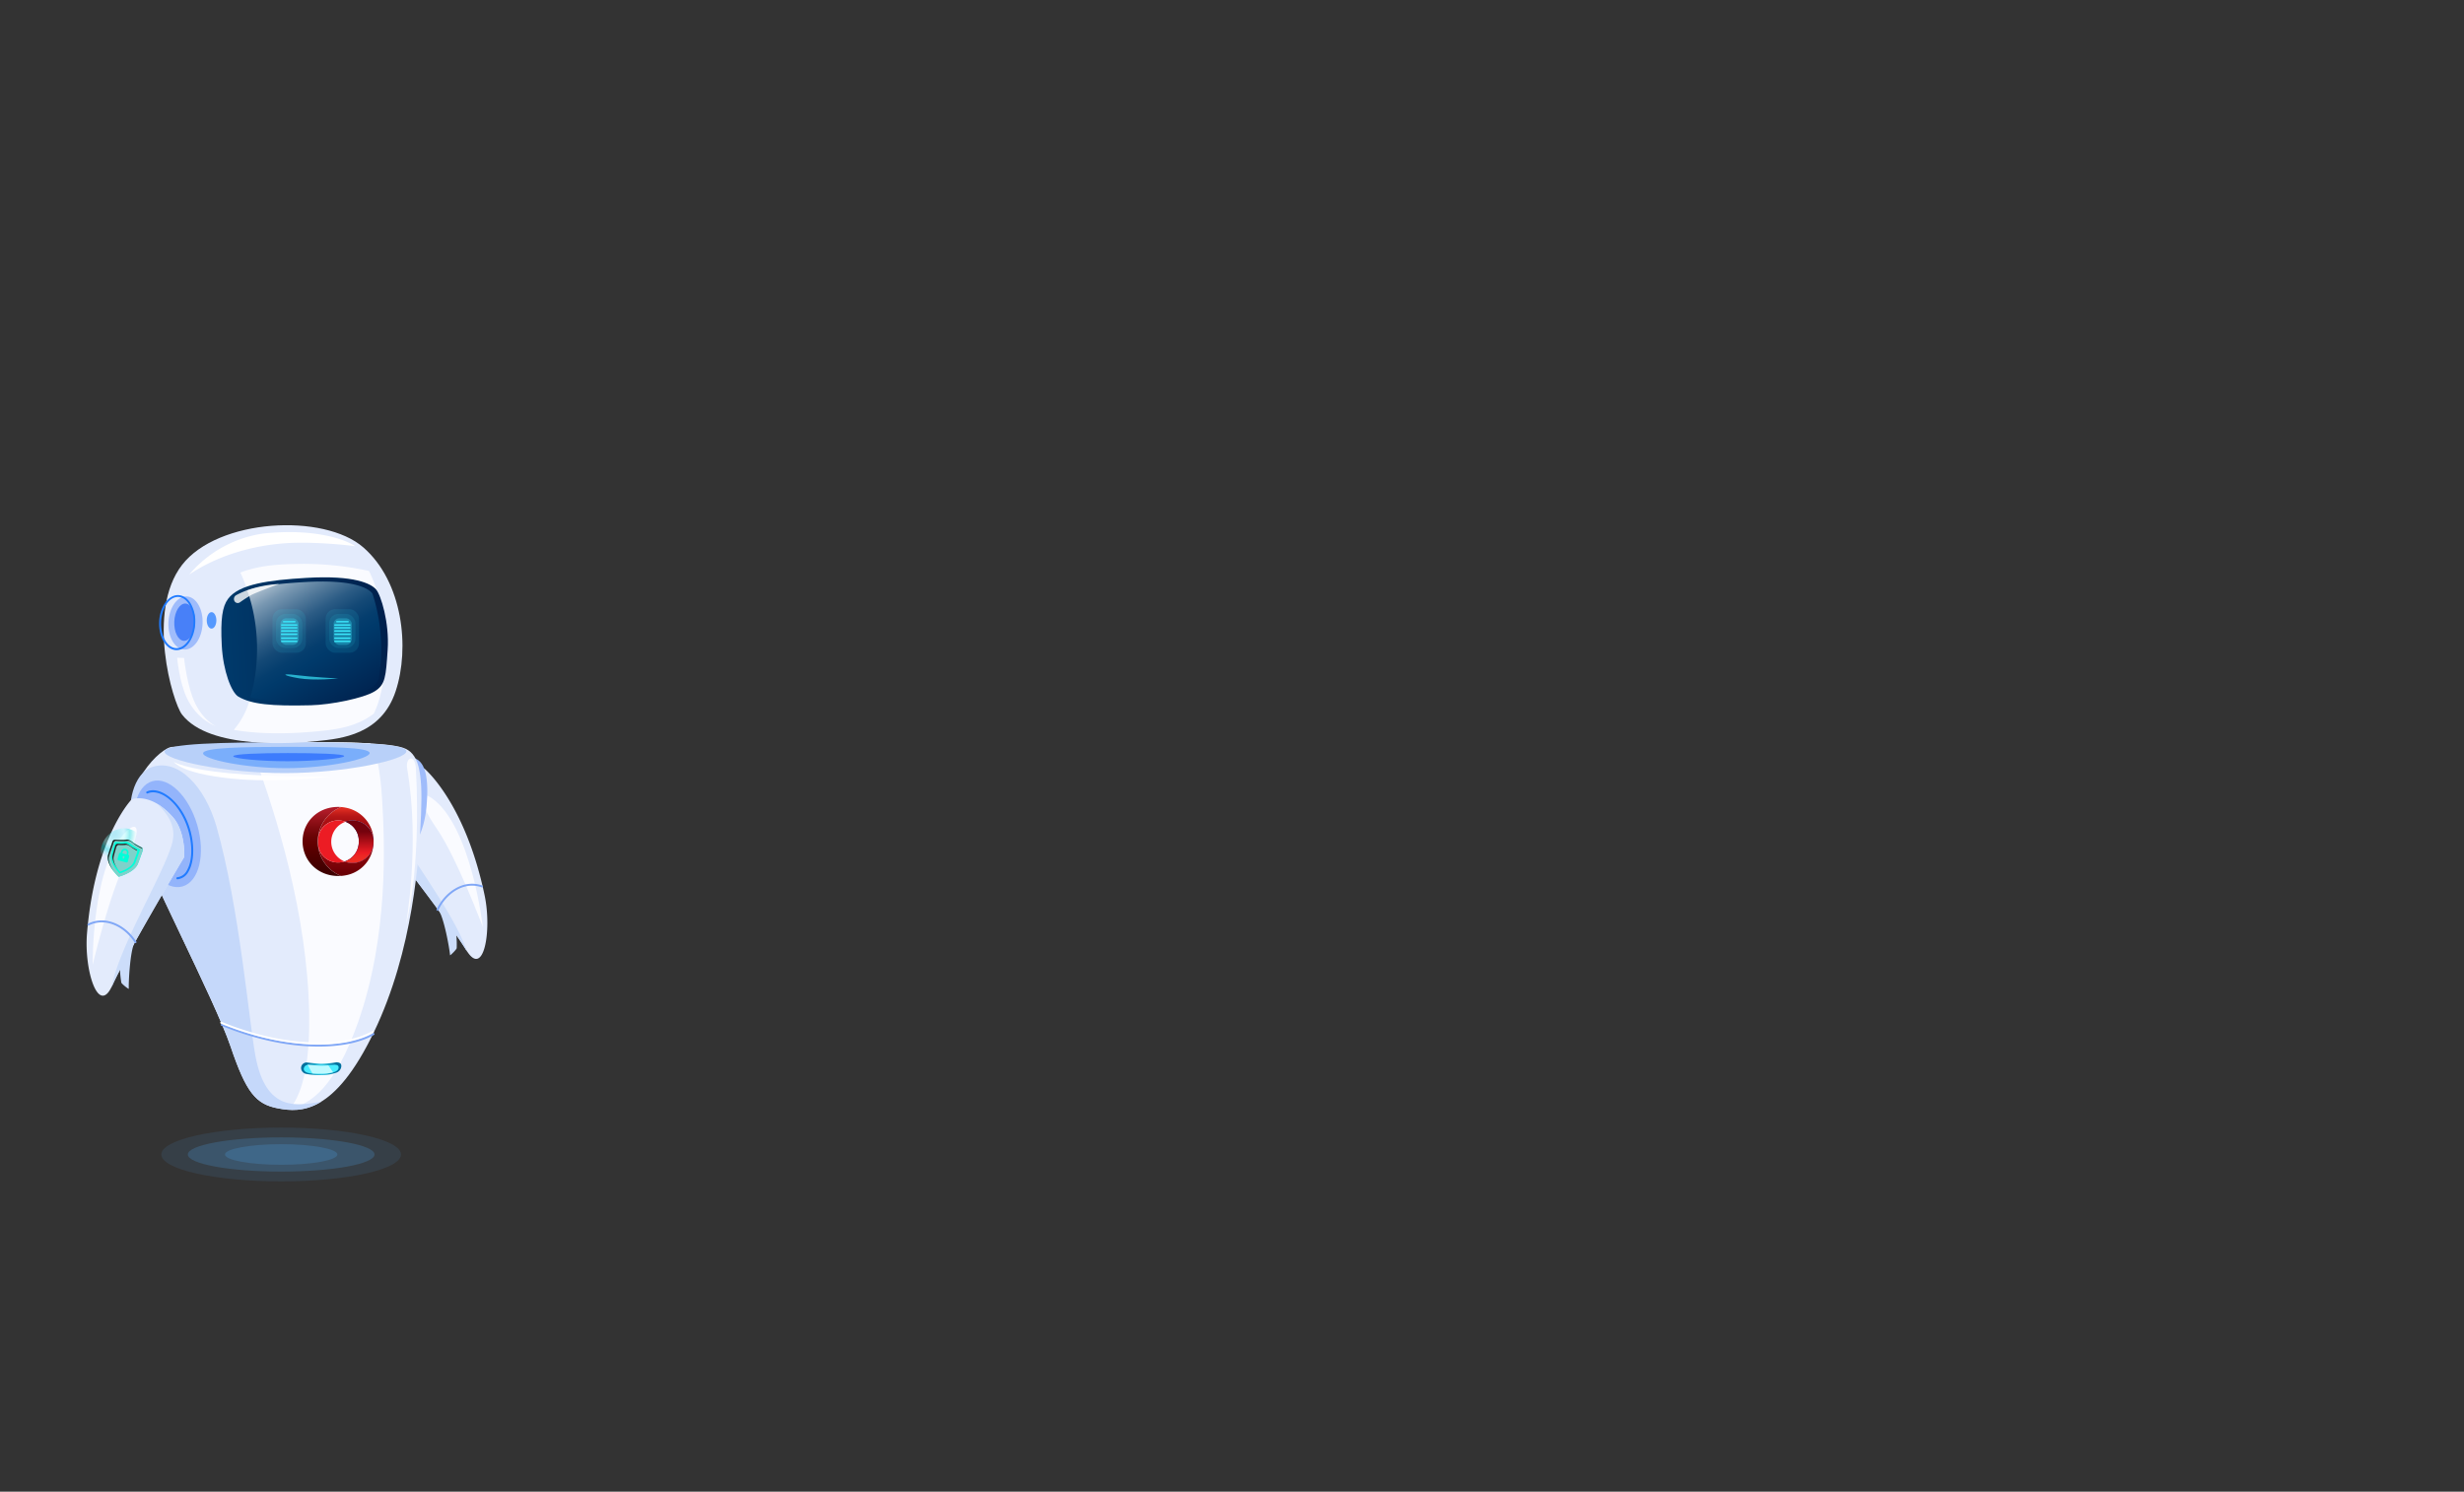<svg xmlns="http://www.w3.org/2000/svg" xmlns:xlink="http://www.w3.org/1999/xlink" width="1024" height="620" viewBox="0 0 1024 620">
  <rect x="0" y="0" width="1024" height="620" fill="#333333" stroke="none"/>
  <defs>
    <style>
      .cls-1 {
        isolation: isolate;
      }

      .cls-2 {
        fill: none;
      }

      .cls-3, .cls-4 {
        fill: #51b2fb;
      }

      .cls-3, .cls-32 {
        opacity: 0.1;
      }

      .cls-4 {
        opacity: 0.2;
      }

      .cls-5 {
        fill: #e3ebfc;
      }

      .cls-6 {
        fill: #ccddfa;
      }

      .cls-7 {
        fill: #fafbff;
      }

      .cls-8 {
        fill: #80a7f6;
      }

      .cls-9 {
        fill: #9fbcfb;
      }

      .cls-10 {
        fill: #b8d0f9;
      }

      .cls-11, .cls-29, .cls-31 {
        fill: #207bff;
      }

      .cls-11, .cls-37 {
        opacity: 0.4;
      }

      .cls-12 {
        fill: #004bff;
        opacity: 0.5;
        mix-blend-mode: multiply;
      }

      .cls-13 {
        fill: #c5d8fa;
      }

      .cls-14 {
        fill: url(#_ÂÁ_Ï_ÌÌ_È_ËÂÌÚ_30);
      }

      .cls-15 {
        fill: #4aebff;
      }

      .cls-16, .cls-30 {
        fill: #fff;
      }

      .cls-17 {
        fill: #bef9ff;
      }

      .cls-18 {
        fill: url(#linear-gradient);
      }

      .cls-19 {
        fill: #ec1c24;
      }

      .cls-20 {
        fill: url(#linear-gradient-2);
      }

      .cls-21 {
        fill: url(#linear-gradient-3);
      }

      .cls-22 {
        fill: url(#linear-gradient-4);
      }

      .cls-23 {
        fill: url(#linear-gradient-5);
      }

      .cls-24 {
        fill: url(#linear-gradient-6);
      }

      .cls-25 {
        fill: url(#linear-gradient-7);
      }

      .cls-26 {
        fill: url(#_ÂÁ_Ï_ÌÌ_È_ËÂÌÚ_14);
      }

      .cls-27 {
        fill: url(#_ÂÁ_Ï_ÌÌ_È_ËÂÌÚ_18);
      }

      .cls-28 {
        fill: #4880f8;
      }

      .cls-30 {
        opacity: 0.8;
      }

      .cls-31 {
        opacity: 0.72;
      }

      .cls-32, .cls-33, .cls-34, .cls-35 {
        fill: #3ae6fb;
      }

      .cls-33 {
        opacity: 0.3;
      }

      .cls-35 {
        opacity: 0.7;
      }

      .cls-36 {
        fill: #93b4fb;
      }

      .cls-37 {
        mix-blend-mode: lighten;
        fill: url(#radial-gradient);
      }

      .cls-38 {
        fill: #00ffda;
      }

      .cls-39 {
        fill: #7fd1ca;
      }

      .cls-40 {
        fill: #1e1e1e;
      }
    </style>
    <radialGradient id="_ÂÁ_Ï_ÌÌ_È_ËÂÌÚ_30" data-name="¡ÂÁ˚ÏˇÌÌ˚È „‡‰ËÂÌÚ 30" cx="4418" cy="444.2" r="6.21" gradientTransform="translate(-4284.51)" gradientUnits="userSpaceOnUse">
      <stop offset="0" stop-color="#4aebff"/>
      <stop offset="1" stop-color="#00709e"/>
    </radialGradient>
    <linearGradient id="linear-gradient" x1="98.5" y1="335.75" x2="98.5" y2="369.99" gradientTransform="translate(45.19)" gradientUnits="userSpaceOnUse">
      <stop offset="0.02" stop-color="#dd2a21"/>
      <stop offset="0.06" stop-color="#c8201b"/>
      <stop offset="0.1" stop-color="#b71717"/>
      <stop offset="0.15" stop-color="#ac1113"/>
      <stop offset="0.22" stop-color="#a50e12"/>
      <stop offset="0.43" stop-color="#a30d11"/>
      <stop offset="0.79" stop-color="#6b0006"/>
    </linearGradient>
    <linearGradient id="linear-gradient-2" x1="88.55" y1="337.28" x2="88.55" y2="361.85" gradientTransform="translate(45.19)" gradientUnits="userSpaceOnUse">
      <stop offset="0" stop-color="#ad1a27"/>
      <stop offset="0.08" stop-color="#9e151f"/>
      <stop offset="0.28" stop-color="#7d090e"/>
      <stop offset="0.44" stop-color="#680304"/>
      <stop offset="0.56" stop-color="#610000"/>
      <stop offset="0.73" stop-color="#520000"/>
      <stop offset="1" stop-color="#3f0000"/>
    </linearGradient>
    <linearGradient id="linear-gradient-3" x1="844.77" y1="349.93" x2="860.66" y2="349.93" gradientTransform="matrix(-1, 0, 0, 1, 1015.73, 0)" gradientUnits="userSpaceOnUse">
      <stop offset="0" stop-color="#be1349"/>
      <stop offset="0.24" stop-color="#be124e"/>
      <stop offset="0.25" stop-color="#be124e"/>
      <stop offset="1" stop-color="#7a0025"/>
    </linearGradient>
    <linearGradient id="linear-gradient-4" x1="839.47" y1="358.1" x2="860.73" y2="358.1" gradientTransform="matrix(-1, 0, 0, 1, 1015.73, 0)" gradientUnits="userSpaceOnUse">
      <stop offset="0" stop-color="#282881"/>
      <stop offset="0.27" stop-color="#26257d"/>
      <stop offset="0.55" stop-color="#1f1b70"/>
      <stop offset="0.84" stop-color="#150c5b"/>
      <stop offset="1" stop-color="#0d004c"/>
    </linearGradient>
    <linearGradient id="linear-gradient-5" x1="844.5" y1="358.1" x2="860.66" y2="358.1" xlink:href="#linear-gradient-3"/>
    <linearGradient id="linear-gradient-6" x1="847.78" y1="349.86" x2="868.08" y2="349.86" xlink:href="#linear-gradient-4"/>
    <linearGradient id="linear-gradient-7" x1="104.06" y1="357.28" x2="104.06" y2="345.65" gradientTransform="translate(45.19)" gradientUnits="userSpaceOnUse">
      <stop offset="0" stop-color="#ed2d24"/>
      <stop offset="0.12" stop-color="#ed2824"/>
      <stop offset="0.25" stop-color="#ec1c24"/>
      <stop offset="1" stop-color="#74020d"/>
    </linearGradient>
    <linearGradient id="_ÂÁ_Ï_ÌÌ_È_ËÂÌÚ_14" data-name="¡ÂÁ˚ÏˇÌÌ˚È „‡‰ËÂÌÚ 14" x1="4369.06" y1="474.53" x2="4438.15" y2="474.53" gradientTransform="translate(-4295.07 14.34) rotate(-2.88)" gradientUnits="userSpaceOnUse">
      <stop offset="0" stop-color="#003a6b"/>
      <stop offset="1" stop-color="#00204c"/>
    </linearGradient>
    <linearGradient id="_ÂÁ_Ï_ÌÌ_È_ËÂÌÚ_18" data-name="¡ÂÁ˚ÏˇÌÌ˚È „‡‰ËÂÌÚ 18" x1="4395.88" y1="237.92" x2="4430.89" y2="296.9" gradientTransform="translate(-4284.51)" gradientUnits="userSpaceOnUse">
      <stop offset="0" stop-color="#cbd7e1"/>
      <stop offset="0.05" stop-color="#aec0d0"/>
      <stop offset="0.15" stop-color="#7998b2"/>
      <stop offset="0.26" stop-color="#4e7698"/>
      <stop offset="0.35" stop-color="#2c5c85"/>
      <stop offset="0.44" stop-color="#144976"/>
      <stop offset="0.53" stop-color="#053e6e"/>
      <stop offset="0.6" stop-color="#003a6b"/>
      <stop offset="1" stop-color="#00204c"/>
    </linearGradient>
    <radialGradient id="radial-gradient" cx="2925.18" cy="451.25" r="13.15" gradientTransform="matrix(0.74, 0.02, -0.03, 0.82, -2103.65, -82.03)" gradientUnits="userSpaceOnUse">
      <stop offset="0" stop-color="#00ddde" stop-opacity="0.52"/>
      <stop offset="0.09" stop-color="#2de6e7" stop-opacity="0.65"/>
      <stop offset="0.2" stop-color="#63f1f1" stop-opacity="0.8"/>
      <stop offset="0.3" stop-color="#8af8f9" stop-opacity="0.91"/>
      <stop offset="0.38" stop-color="#a2fdfd" stop-opacity="0.98"/>
      <stop offset="0.43" stop-color="#abffff"/>
      <stop offset="0.46" stop-color="#9ffcfd"/>
      <stop offset="0.51" stop-color="#7ff6f6"/>
      <stop offset="0.58" stop-color="#4aebeb"/>
      <stop offset="0.66" stop-color="#03dcdd"/>
      <stop offset="0.66" stop-color="#00dbdc"/>
      <stop offset="0.69" stop-color="#08dcdd" stop-opacity="0.97"/>
      <stop offset="0.74" stop-color="#1fdfe0" stop-opacity="0.88"/>
      <stop offset="0.8" stop-color="#44e5e5" stop-opacity="0.73"/>
      <stop offset="0.87" stop-color="#78eced" stop-opacity="0.53"/>
      <stop offset="0.94" stop-color="#baf5f6" stop-opacity="0.27"/>
      <stop offset="1" stop-color="#fff" stop-opacity="0"/>
    </radialGradient>
  </defs>
  <title>robot2</title>
  <g class="cls-1">
    <g id="Robot">
      <g id="fondo">
        <rect class="cls-2" width="1024" height="620"/>
      </g>
      <g id="sombra">
        <g>
          <ellipse class="cls-3" cx="116.85" cy="479.85" rx="49.8" ry="11.18"/>
          <ellipse class="cls-4" cx="116.85" cy="479.85" rx="38.79" ry="7.11"/>
          <ellipse class="cls-4" cx="116.85" cy="479.85" rx="23.36" ry="4.28"/>
        </g>
      </g>
      <g id="brazoIzquierdo">
        <g>
          <g>
            <path class="cls-5" d="M201.4,372.14c-7.27-34.6-21.39-49.35-24.7-52.41a2.88,2.88,0,0,0-1.77-.77c-2.46-.16-8.81.48-15,9.68-4.3,6.36-2.81,16.63-2.42,17.13,4.05,5.18,29.45,37.84,36.2,49C201,407,204.51,386.92,201.4,372.14Z" transform="translate(0 0)"/>
            <path class="cls-6" d="M159.85,328.68a28.65,28.65,0,0,1,5.92-6.57c-.67.81-1.34,1.7-2,2.7-5.43,8-2.82,13.45-.91,17.17,6.83,13.3,26.23,38,31.22,53.53-.14-.21-.28-.44-.43-.68-6.75-11.18-32.15-43.84-36.19-49C157.05,345.3,155.55,335,159.85,328.68Z" transform="translate(0 0)"/>
            <path class="cls-7" d="M179.65,331.89c16.28,11.72,21,53.4,21,53.4s-10.77-28.69-19-40.66S174.1,327.89,179.65,331.89Z" transform="translate(0 0)"/>
            <path class="cls-6" d="M189.61,388.09a47.29,47.29,0,0,1,.19,6c-.07.55-2.74,3.21-2.76,2.93-.2-2.51-2.46-15.6-4.88-18.91C181.31,377,189.52,385.67,189.61,388.09Z" transform="translate(0 0)"/>
            <path class="cls-8" d="M181.87,378.54a.39.39,0,0,0,.32-.23c3.06-6.63,10.42-12.21,18-9.49a.39.39,0,0,0,.51-.24.4.4,0,0,0-.24-.52c-8.06-2.87-15.82,3-19,9.91a.4.4,0,0,0,.19.54A.44.44,0,0,0,181.87,378.54Z" transform="translate(0 0)"/>
          </g>
          <path class="cls-9" d="M177.27,335.11c-.94,10.8-5.46,19.23-10.11,18.82s-7.65-9.48-6.71-20.28,5.45-19.08,10.11-18.83C177.28,315.17,178.21,324.3,177.27,335.11Z" transform="translate(0 0)"/>
        </g>
      </g>
      <g id="torso">
        <g>
          <path class="cls-5" d="M71.82,310.43C67,310.12,50,327.18,55.11,343.73s34.1,71.78,40.66,91.12,10.5,24.1,19.83,25.85S139,463.1,155.39,429s18.86-72.48,19.6-90.69-1.16-25.45-7.53-27.53C152.62,305.9,71.82,310.43,71.82,310.43Z" transform="translate(0 0)"/>
          <path class="cls-7" d="M148.79,424.94c12.68-35.91,11.15-74.51,10-92.8-.78-12.16-2.21-19.34-5-23.19-13.51-.76-33.23-.43-49.95.11,8.94,23.58,22.15,63.28,24.35,104.19,1.47,27.29-2.3,40.62-7.52,47.45C129.14,459,139.36,451.66,148.79,424.94Z" transform="translate(0 0)"/>
          <path class="cls-10" d="M168.88,312.26c0,3.54-25,9-50.23,9.07s-50.26-5.37-50.26-8.9,25-3.87,50.24-3.91S168.87,308.72,168.88,312.26Z" transform="translate(0 0)"/>
          <path class="cls-11" d="M153.63,313c0,2.45-17.23,6.25-34.6,6.28s-34.62-3.71-34.63-6.16,17.23-2.67,34.61-2.7S153.62,310.54,153.63,313Z" transform="translate(0 0)"/>
          <path class="cls-12" d="M143.05,314.25c0,.94-11.88,2.13-23.45,2.15s-22.66-1.13-22.67-2.07S108,313,119.59,313,143.05,313.32,143.05,314.25Z" transform="translate(0 0)"/>
          <path class="cls-13" d="M106.15,438.85C103.47,424.37,99.48,377,90,343.64c-4.77-16.74-16-28.55-26.86-24.81-7.71,2.66-10.76,15.95-8,24.9,5.12,16.55,34.1,71.78,40.66,91.12s10.5,24.1,19.83,25.85c4.81.91,10.88,1.5,17.87-2.78C124,459.4,110.59,462.81,106.15,438.85Z" transform="translate(0 0)"/>
          <path class="cls-14" d="M139.55,445.9a17,17,0,0,1-5.75.94,26.25,26.25,0,0,1-6.43-.47,2.58,2.58,0,0,1-2.25-2.39h0a2.33,2.33,0,0,1,2.25-2.38s4.95.55,6.15.54a44.07,44.07,0,0,0,6.25-.59c1.24,0,2.4.37,2,2.14A3.09,3.09,0,0,1,139.55,445.9Z" transform="translate(0 0)"/>
          <path class="cls-15" d="M138.75,445.63a17.29,17.29,0,0,1-5,.67,27.11,27.11,0,0,1-5.57-.33c-1-.22-1.94-.77-1.94-1.71h0a1.84,1.84,0,0,1,1.95-1.69s4.28.39,5.32.38a47.15,47.15,0,0,0,5.4-.41c1.07,0,2.07.26,1.75,1.52C140.55,444.65,140.05,445.23,138.75,445.63Z" transform="translate(0 0)"/>
          <path class="cls-8" d="M132.41,435c-11.37,0-25.3-2.46-40.34-8.64a.41.41,0,1,1,.31-.75c28,11.52,52.11,10.05,62.65,3.83a.4.4,0,0,1,.55.14.4.4,0,0,1-.14.55C150.42,433.07,142.41,435,132.41,435Z" transform="translate(0 0)"/>
          <path class="cls-16" d="M132.11,434.08c-11.36,0-25.3-2.46-40.33-8.64a.4.4,0,0,1-.22-.53.41.41,0,0,1,.52-.22c28,11.52,52.11,10.05,62.65,3.82a.41.41,0,0,1,.41.7C150.13,432.17,142.11,434.08,132.11,434.08Z" transform="translate(0 0)"/>
          <path class="cls-7" d="M172.88,319.77c2.14,43.77-4.17,64.48-4.17,64.48s6-33.07.47-65C168.42,314.83,172.54,312.93,172.88,319.77Z" transform="translate(0 0)"/>
          <path class="cls-16" d="M72.24,316.71s5,3,23.19,4.69,42.18,1.37,42.18,1.37-22.09,2.92-42.27.75S72.24,316.71,72.24,316.71Z" transform="translate(0 0)"/>
          <path class="cls-17" d="M136.46,442.81c-.88.07-1.9.13-2.91.14s-5.32-.38-5.32-.38a2.73,2.73,0,0,0-.41,0l2,3.59a36.6,36.6,0,0,0,4,.11,18.18,18.18,0,0,0,4.62-.58Z" transform="translate(0 0)"/>
          <g>
            <path class="cls-18" d="M132.08,349.76a15.46,15.46,0,0,1,9.65-14.32,13.94,13.94,0,0,1,1.72.22,14.24,14.24,0,0,1,11.84,13.55c0,.16,0,.31,0,.47v.16h0a8.8,8.8,0,0,0-11.7-8.32c.87-.31.83-.31-.06,0a8.61,8.61,0,0,0-3-.52,8.44,8.44,0,0,0-8.42,8.74v.08a8.31,8.31,0,0,0,8.34,8.65,8.55,8.55,0,0,0,2.71-.43,9,9,0,0,0,3.28.63,8.82,8.82,0,0,0,8.81-8.68,14.08,14.08,0,0,1-11.75,13.85,17.35,17.35,0,0,1-1.8.23A15.48,15.48,0,0,1,132.08,349.76Z" transform="translate(0 0)"/>
            <path class="cls-19" d="M137.66,349.86a8.82,8.82,0,0,0,5.54,8.2,8.55,8.55,0,0,1-2.71.43,8.31,8.31,0,0,1-8.34-8.65v-.08a8.44,8.44,0,0,1,8.42-8.74,8.61,8.61,0,0,1,3,.52c.89-.32.93-.32.06,0A8.81,8.81,0,0,0,137.66,349.86Z" transform="translate(0 0)"/>
            <path class="cls-20" d="M140.49,335.39c.42,0,.83,0,1.24.05a15.45,15.45,0,0,0,0,28.65c-.39,0-.78,0-1.17,0-8.58,0-14.81-6.47-14.81-14.37v-.08C125.76,341.78,131.91,335.39,140.49,335.39Z" transform="translate(0 0)"/>
            <path class="cls-21" d="M155.3,349.86c0,.05,0,.1,0,.15s0-.1,0-.16Z" transform="translate(0 0)"/>
            <path class="cls-22" d="M143.45,358c.92.33.9.34,0,0Z" transform="translate(0 0)"/>
            <path class="cls-23" d="M143.45,358c.92.33.9.34,0,0Z" transform="translate(0 0)"/>
            <path class="cls-24" d="M146.48,358.69a9,9,0,0,1-3.28-.63l.25-.09c.9.34.92.33,0,0a8.58,8.58,0,0,0,5.67-8.21v-.08a8.47,8.47,0,0,0-5.57-8.14h0a8.8,8.8,0,0,1,11.7,8.32c0,.06,0,.11,0,.16A8.82,8.82,0,0,1,146.48,358.69Z" transform="translate(0 0)"/>
            <path class="cls-25" d="M146.48,358.69a9,9,0,0,1-3.28-.63l.25-.09c.9.34.92.33,0,0a8.58,8.58,0,0,0,5.67-8.21v-.08a8.47,8.47,0,0,0-5.57-8.14h0a8.8,8.8,0,0,1,11.7,8.32c0,.06,0,.11,0,.16A8.82,8.82,0,0,1,146.48,358.69Z" transform="translate(0 0)"/>
          </g>
        </g>
      </g>
      <g id="cabeza">
        <g>
          <g>
            <path class="cls-5" d="M75.65,297c11.48,14.79,46.62,12,56.41,11s26.38-2.65,32.36-20.67,3-45.52-13.44-59.82-60.4-12-75.33,7.3S71.67,291.85,75.65,297Z" transform="translate(0 0)"/>
            <path class="cls-16" d="M78.68,238.76c.66-.24,14.23-10.79,38.8-12.89,8.46-.73,21.64,0,30.1,1.17-.84-.89-13-7.91-38.06-5.3A49.44,49.44,0,0,0,78.68,238.76Z" transform="translate(0 0)"/>
            <path class="cls-7" d="M123.36,234.39c-7.91.13-15.84.69-23.3,3.52l-.17.07c7.74,16.39,8.38,37.75,3.84,53a32.13,32.13,0,0,1-6.58,12.38c13.67,2.41,29,1.16,34.91.59,6.48-.62,15.93-1.58,23.31-7.37a35.89,35.89,0,0,0,2.14-5.6c4.6-15.47,3.88-37.19-4.15-53.66A127.5,127.5,0,0,0,123.36,234.39Z" transform="translate(0 0)"/>
            <path class="cls-26" d="M94.75,248.94c4.56-6.2,17-7.82,32.57-8.75,20.09-1.19,26.89,2.44,28.94,4.77s5.61,13.86,4.85,25.07-.89,14.59-5.51,17.38-17.94,5.52-26.55,5.73c-16.31.4-24.54-.4-30-3.6-2.79-1.64-6.33-10.46-6.89-21.34S92.39,252.16,94.75,248.94Z" transform="translate(0 0)"/>
            <path class="cls-27" d="M126.75,241.93c-9.67.56-18.08,1.39-24,3.48,5.17,14.36,5.21,31.39,1.37,44,0,.15-.1.28-.14.43,5.16,1.49,12.57,1.85,24.43,1.57,8.26-.2,21-2.75,25.47-5.36a7.83,7.83,0,0,0,3.47-3.61,75.12,75.12,0,0,0-2.55-35.69c-.1-.14-.2-.26-.29-.37C152.55,244.2,146,240.81,126.75,241.93Z" transform="translate(0 0)"/>
            <path class="cls-9" d="M84.19,259.25c-.27,6.1-3.67,10.89-7.6,10.72S69.7,264.71,70,258.62s3.67-10.89,7.6-10.71S84.46,253.16,84.19,259.25Z" transform="translate(0 0)"/>
            <path class="cls-28" d="M81.08,258.8c-.19,4.27-2.27,7.65-4.65,7.55s-4.16-3.66-4-7.94,2.27-7.65,4.65-7.55S81.27,254.52,81.08,258.8Z" transform="translate(0 0)"/>
            <path class="cls-29" d="M81.14,259.12l-.4,0,.4,0A14.94,14.94,0,0,0,79.35,251c-1.32-2.26-3.17-3.56-5.21-3.65-4.13-.18-7.74,4.8-8,11.1s2.86,11.58,7,11.77h.23C77.39,270.22,80.87,265.31,81.14,259.12Zm-7-11c1.76.08,3.38,1.24,4.56,3.26a14.15,14.15,0,0,1,1.68,7.67c-.26,5.86-3.49,10.48-7.18,10.33s-6.5-5.06-6.24-10.92,3.37-10.34,7-10.34Z" transform="translate(0 0)"/>
            <path class="cls-7" d="M73.61,273.38l2.88.1s1.23,12,4.68,19,8.35,9.28,8.35,9.28-7.38-2.39-11.8-11.51C74.54,283.69,73.61,273.38,73.61,273.38Z" transform="translate(0 0)"/>
            <path class="cls-30" d="M97.46,249.86v0a1.53,1.53,0,0,0,2.2.52c1.4-1,3.54-2.39,4.76-3.06,1.94-1.06,11.54-4.6,11.54-4.6s-9.62.2-17.78,4.64A1.82,1.82,0,0,0,97.46,249.86Z" transform="translate(0 0)"/>
          </g>
          <path class="cls-31" d="M89.92,257.85c0,1.89-.88,3.42-2,3.42s-2-1.53-2-3.42.88-3.42,2-3.42S89.92,256,89.92,257.85Z" transform="translate(0 0)"/>
        </g>
      </g>
      <g id="ojos">
        <g>
          <rect class="cls-32" x="113.24" y="253.21" width="13.86" height="18.11" rx="3.93"/>
          <rect class="cls-32" x="114.69" y="255.15" width="10.95" height="14.21" rx="3.93"/>
          <rect class="cls-33" x="116.54" y="256.98" width="7.6" height="11.06" rx="2.44"/>
          <path class="cls-34" d="M123.33,261.24h-6.24a.3.3,0,1,1,0-.6h6.24a.3.3,0,1,1,0,.6Z" transform="translate(0 0)"/>
          <path class="cls-34" d="M123.33,262.56h-6.24a.3.3,0,1,1,0-.6h6.24a.3.3,0,1,1,0,.6Z" transform="translate(0 0)"/>
          <path class="cls-34" d="M123.33,263.93h-6.24a.31.31,0,1,1,0-.61h6.24a.31.31,0,0,1,0,.61Z" transform="translate(0 0)"/>
          <path class="cls-34" d="M122.53,258.71h-4.65a.3.3,0,1,1,0-.6h4.65a.3.3,0,1,1,0,.6Z" transform="translate(0 0)"/>
          <path class="cls-34" d="M123.33,260.08h-6.24a.3.3,0,1,1,0-.6h6.24a.3.3,0,1,1,0,.6Z" transform="translate(0 0)"/>
          <path class="cls-34" d="M123.33,265.55h-6.24a.3.3,0,1,1,0-.6h6.24a.3.3,0,1,1,0,.6Z" transform="translate(0 0)"/>
          <path class="cls-34" d="M123.33,266.87h-6.24a.3.3,0,1,1,0-.6h6.24a.3.3,0,1,1,0,.6Z" transform="translate(0 0)"/>
        </g>
        <g>
          <rect class="cls-32" x="135.33" y="253.21" width="13.86" height="18.11" rx="3.93"/>
          <rect class="cls-32" x="136.78" y="255.15" width="10.95" height="14.21" rx="3.93"/>
          <rect class="cls-33" x="138.62" y="256.98" width="7.6" height="11.06" rx="2.44"/>
          <path class="cls-34" d="M145.41,261.24h-6.24a.3.3,0,0,1,0-.6h6.24a.3.3,0,1,1,0,.6Z" transform="translate(0 0)"/>
          <path class="cls-34" d="M145.41,262.56h-6.24a.3.3,0,0,1,0-.6h6.24a.3.3,0,1,1,0,.6Z" transform="translate(0 0)"/>
          <path class="cls-34" d="M145.41,263.93h-6.24a.31.31,0,0,1,0-.61h6.24a.31.31,0,1,1,0,.61Z" transform="translate(0 0)"/>
          <path class="cls-34" d="M144.62,258.71H140a.3.3,0,1,1,0-.6h4.65a.3.3,0,1,1,0,.6Z" transform="translate(0 0)"/>
          <path class="cls-34" d="M145.41,260.08h-6.24a.3.3,0,0,1,0-.6h6.24a.3.3,0,1,1,0,.6Z" transform="translate(0 0)"/>
          <path class="cls-34" d="M145.41,265.55h-6.24a.3.3,0,0,1,0-.6h6.24a.3.3,0,1,1,0,.6Z" transform="translate(0 0)"/>
          <path class="cls-34" d="M145.41,266.87h-6.24a.3.3,0,0,1,0-.6h6.24a.3.3,0,1,1,0,.6Z" transform="translate(0 0)"/>
        </g>
      </g>
      <g id="boca">
        <path class="cls-35" d="M123.06,280.6c6.25.79,17.47,1.41,17.47,1.41s-9.92,1-16.39-.1S116.33,279.74,123.06,280.6Z" transform="translate(0 0)"/>
      </g>
      <g id="brazoDerecho">
        <g>
          <path class="cls-36" d="M82,343c3.47,12.08.72,23.46-6.13,25.43s-15.23-6.22-18.69-18.3-.73-23.46,6.13-25.43S78.53,331,82,343Z" transform="translate(0 0)"/>
          <path class="cls-29" d="M73.67,365.47a.44.44,0,0,1,0-.87,5,5,0,0,0,4-2.82c2.85-4.89,2.3-14.13-1.28-21.49-4.27-8.8-11.1-12.31-15-10.51a.44.44,0,0,1-.58-.22A.42.42,0,0,1,61,329c4.88-2.26,12.12,2.64,16.14,10.91,3.69,7.6,4.22,17.2,1.24,22.32a5.9,5.9,0,0,1-4.72,3.25Z" transform="translate(0 0)"/>
          <g>
            <path class="cls-5" d="M36.15,388.07c2.88-35.24,15-51.64,17.93-55.1a2.85,2.85,0,0,1,1.66-1c2.42-.47,8.8-.63,16.13,7.71,5.07,5.77,4.87,16.15,4.55,16.69C73.06,362,52,397.63,46.66,409.58,40.9,422.56,34.91,403.13,36.15,388.07Z" transform="translate(0 0)"/>
            <path class="cls-6" d="M71.91,339.74A28.44,28.44,0,0,0,65.22,334a32.3,32.3,0,0,1,2.34,2.43c6.4,7.28,4.49,13,3.06,16.92-5.1,14.06-21.26,41-24.26,57,.11-.23.23-.47.34-.73,5.3-11.94,26.4-47.54,29.76-53.19C76.79,355.88,77,345.5,71.91,339.74Z" transform="translate(0 0)"/>
            <path class="cls-7" d="M52.67,345.41C38,359.08,38.52,401,38.52,401s7.08-29.82,13.69-42.72S57.68,340.74,52.67,345.41Z" transform="translate(0 0)"/>
            <path class="cls-6" d="M49.85,402.42a44,44,0,0,0,.57,6c.14.53,3.11,2.84,3.1,2.56-.11-2.52.49-15.78,2.47-19.38C56.69,390.32,49.63,400,49.85,402.42Z" transform="translate(0 0)"/>
            <path class="cls-8" d="M56.32,392a.42.42,0,0,1-.34-.19c-3.87-6.19-11.87-10.8-19.08-7.15a.4.4,0,1,1-.36-.72c7.64-3.87,16.07.95,20.13,7.45a.41.41,0,0,1-.13.55A.43.43,0,0,1,56.32,392Z" transform="translate(0 0)"/>
          </g>
          <g>
            <path class="cls-37" d="M61.2,355.39c-.19,6-4.69,10.68-10.07,10.51s-9.59-5.13-9.41-11.1,4.69-10.68,10.07-10.52S61.38,349.42,61.2,355.39Z" transform="translate(0 0)"/>
            <g>
              <path class="cls-38" d="M44.79,356c-.13,2,1,4.11,2.15,5.7a19.8,19.8,0,0,0,2.34,2.7s6.21-1.59,7.93-5.15c.35-.75,2-5.42,2-5.42s.49-1.13-.43-1.65a29,29,0,0,1-3.15-1.79,9.13,9.13,0,0,0-2.1-1.34c-.59-.22-.86-.09-1.95,0a35.89,35.89,0,0,1-3.7-.1c-1.09,0-1.22,1.23-1.22,1.23S44.85,355.17,44.79,356Z" transform="translate(0 0)"/>
              <path class="cls-39" d="M46.64,350.19s-1.79,5-1.85,5.82c-.26,4,4.49,8.41,4.49,8.41h0s6.21-1.59,7.91-5.16c.36-.74,2-5.42,2-5.42s.49-1.13-.43-1.64a30.5,30.5,0,0,1-3.15-1.78,8.92,8.92,0,0,0-2.1-1.35c-.59-.22-.86-.1-1.95,0a33.44,33.44,0,0,1-3.7-.09C46.77,348.93,46.64,350.19,46.64,350.19Zm1-.21.92,0a10.78,10.78,0,0,0,2.85,0c2-.38,2.57.62,3.52,1.3a18,18,0,0,0,2.42,1.41l.78.41a.93.93,0,0,1,0,.23.11.11,0,0,0,0,.06c-.62,1.79-1.7,4.82-1.94,5.32-.74,1.55-2.61,2.69-4.05,3.38a20.71,20.71,0,0,1-2.4.95,19.54,19.54,0,0,1-1.68-2c-.93-1.29-2-3.44-1.93-5.17a38.05,38.05,0,0,1,1.5-5.65A2.3,2.3,0,0,1,47.61,350Z" transform="translate(0 0)"/>
              <path class="cls-40" d="M44.79,356c-.15,2.33,1.39,4.78,2.7,6.43-1.2-1.62-2.42-3.81-2.28-5.89.06-.85,1.84-5.83,1.84-5.83s.13-1.26,1.23-1.23a33.37,33.37,0,0,0,3.7.09c1.09-.08,1.35-.2,2,0A8.92,8.92,0,0,1,56,351a29.49,29.49,0,0,0,3.15,1.78l.08.05a1,1,0,0,0-.5-.59,30.5,30.5,0,0,1-3.15-1.78,8.92,8.92,0,0,0-2.1-1.35c-.59-.22-.86-.1-1.95,0a33.37,33.37,0,0,1-3.7-.09c-1.09,0-1.23,1.23-1.23,1.23S44.85,355.17,44.79,356Z" transform="translate(0 0)"/>
              <path class="cls-39" d="M51,356.12a.38.38,0,0,0,.09.37l-.08.29a.09.09,0,0,0,.06.1l.23.06a.08.08,0,0,0,.1-.06l.08-.29a.39.39,0,0,0,.26-.27.38.38,0,1,0-.74-.2Z" transform="translate(0 0)"/>
              <path class="cls-39" d="M51,354.13l-.15.57,1.72.45.15-.57a.89.89,0,1,0-1.72-.45Z" transform="translate(0 0)"/>
              <path class="cls-39" d="M47.87,351.57s-1.08,3.68-1.13,4.3c-.23,3,3.1,6.43,3.1,6.43h0s4.41-1.23,5.65-3.9c.26-.56,1.47-4.06,1.47-4.06s.36-.85-.29-1.22a21.08,21.08,0,0,1-2.22-1.29,10.25,10.25,0,0,0-1-.69,3.83,3.83,0,0,0-.63-.34h0a2.52,2.52,0,0,0-1.29-.1,20.34,20.34,0,0,1-2.61,0C48.14,350.66,47.87,351.57,47.87,351.57Zm1.58,3.26a.48.48,0,0,1,.59-.34l.13,0,.15-.57a1.58,1.58,0,1,1,3.06.81l-.15.57.13,0a.48.48,0,0,1,.34.59l-.59,2.23a.48.48,0,0,1-.59.35l-3.31-.87a.5.5,0,0,1-.35-.6Z" transform="translate(0 0)"/>
              <path class="cls-40" d="M46.74,355.88c-.16,2.14,1.51,4.52,2.46,5.69-1-1.27-2.18-3.3-2-5.15.05-.63,1.13-4.31,1.13-4.31s.26-.92,1-.91a18.56,18.56,0,0,0,2.61,0,2.42,2.42,0,0,1,1.29.1h0a4.67,4.67,0,0,1,.62.35,10.25,10.25,0,0,1,1,.69A17.07,17.07,0,0,0,57,353.63a.73.73,0,0,0-.37-.51,20.12,20.12,0,0,1-2.22-1.29,10.25,10.25,0,0,0-1-.69,5.31,5.31,0,0,0-.63-.35h0a2.4,2.4,0,0,0-1.29-.1,20.23,20.23,0,0,1-2.61,0c-.77,0-1,.91-1,.91S46.79,355.25,46.74,355.88Z" transform="translate(0 0)"/>
            </g>
          </g>
        </g>
      </g>
    </g>
  </g>
</svg>

